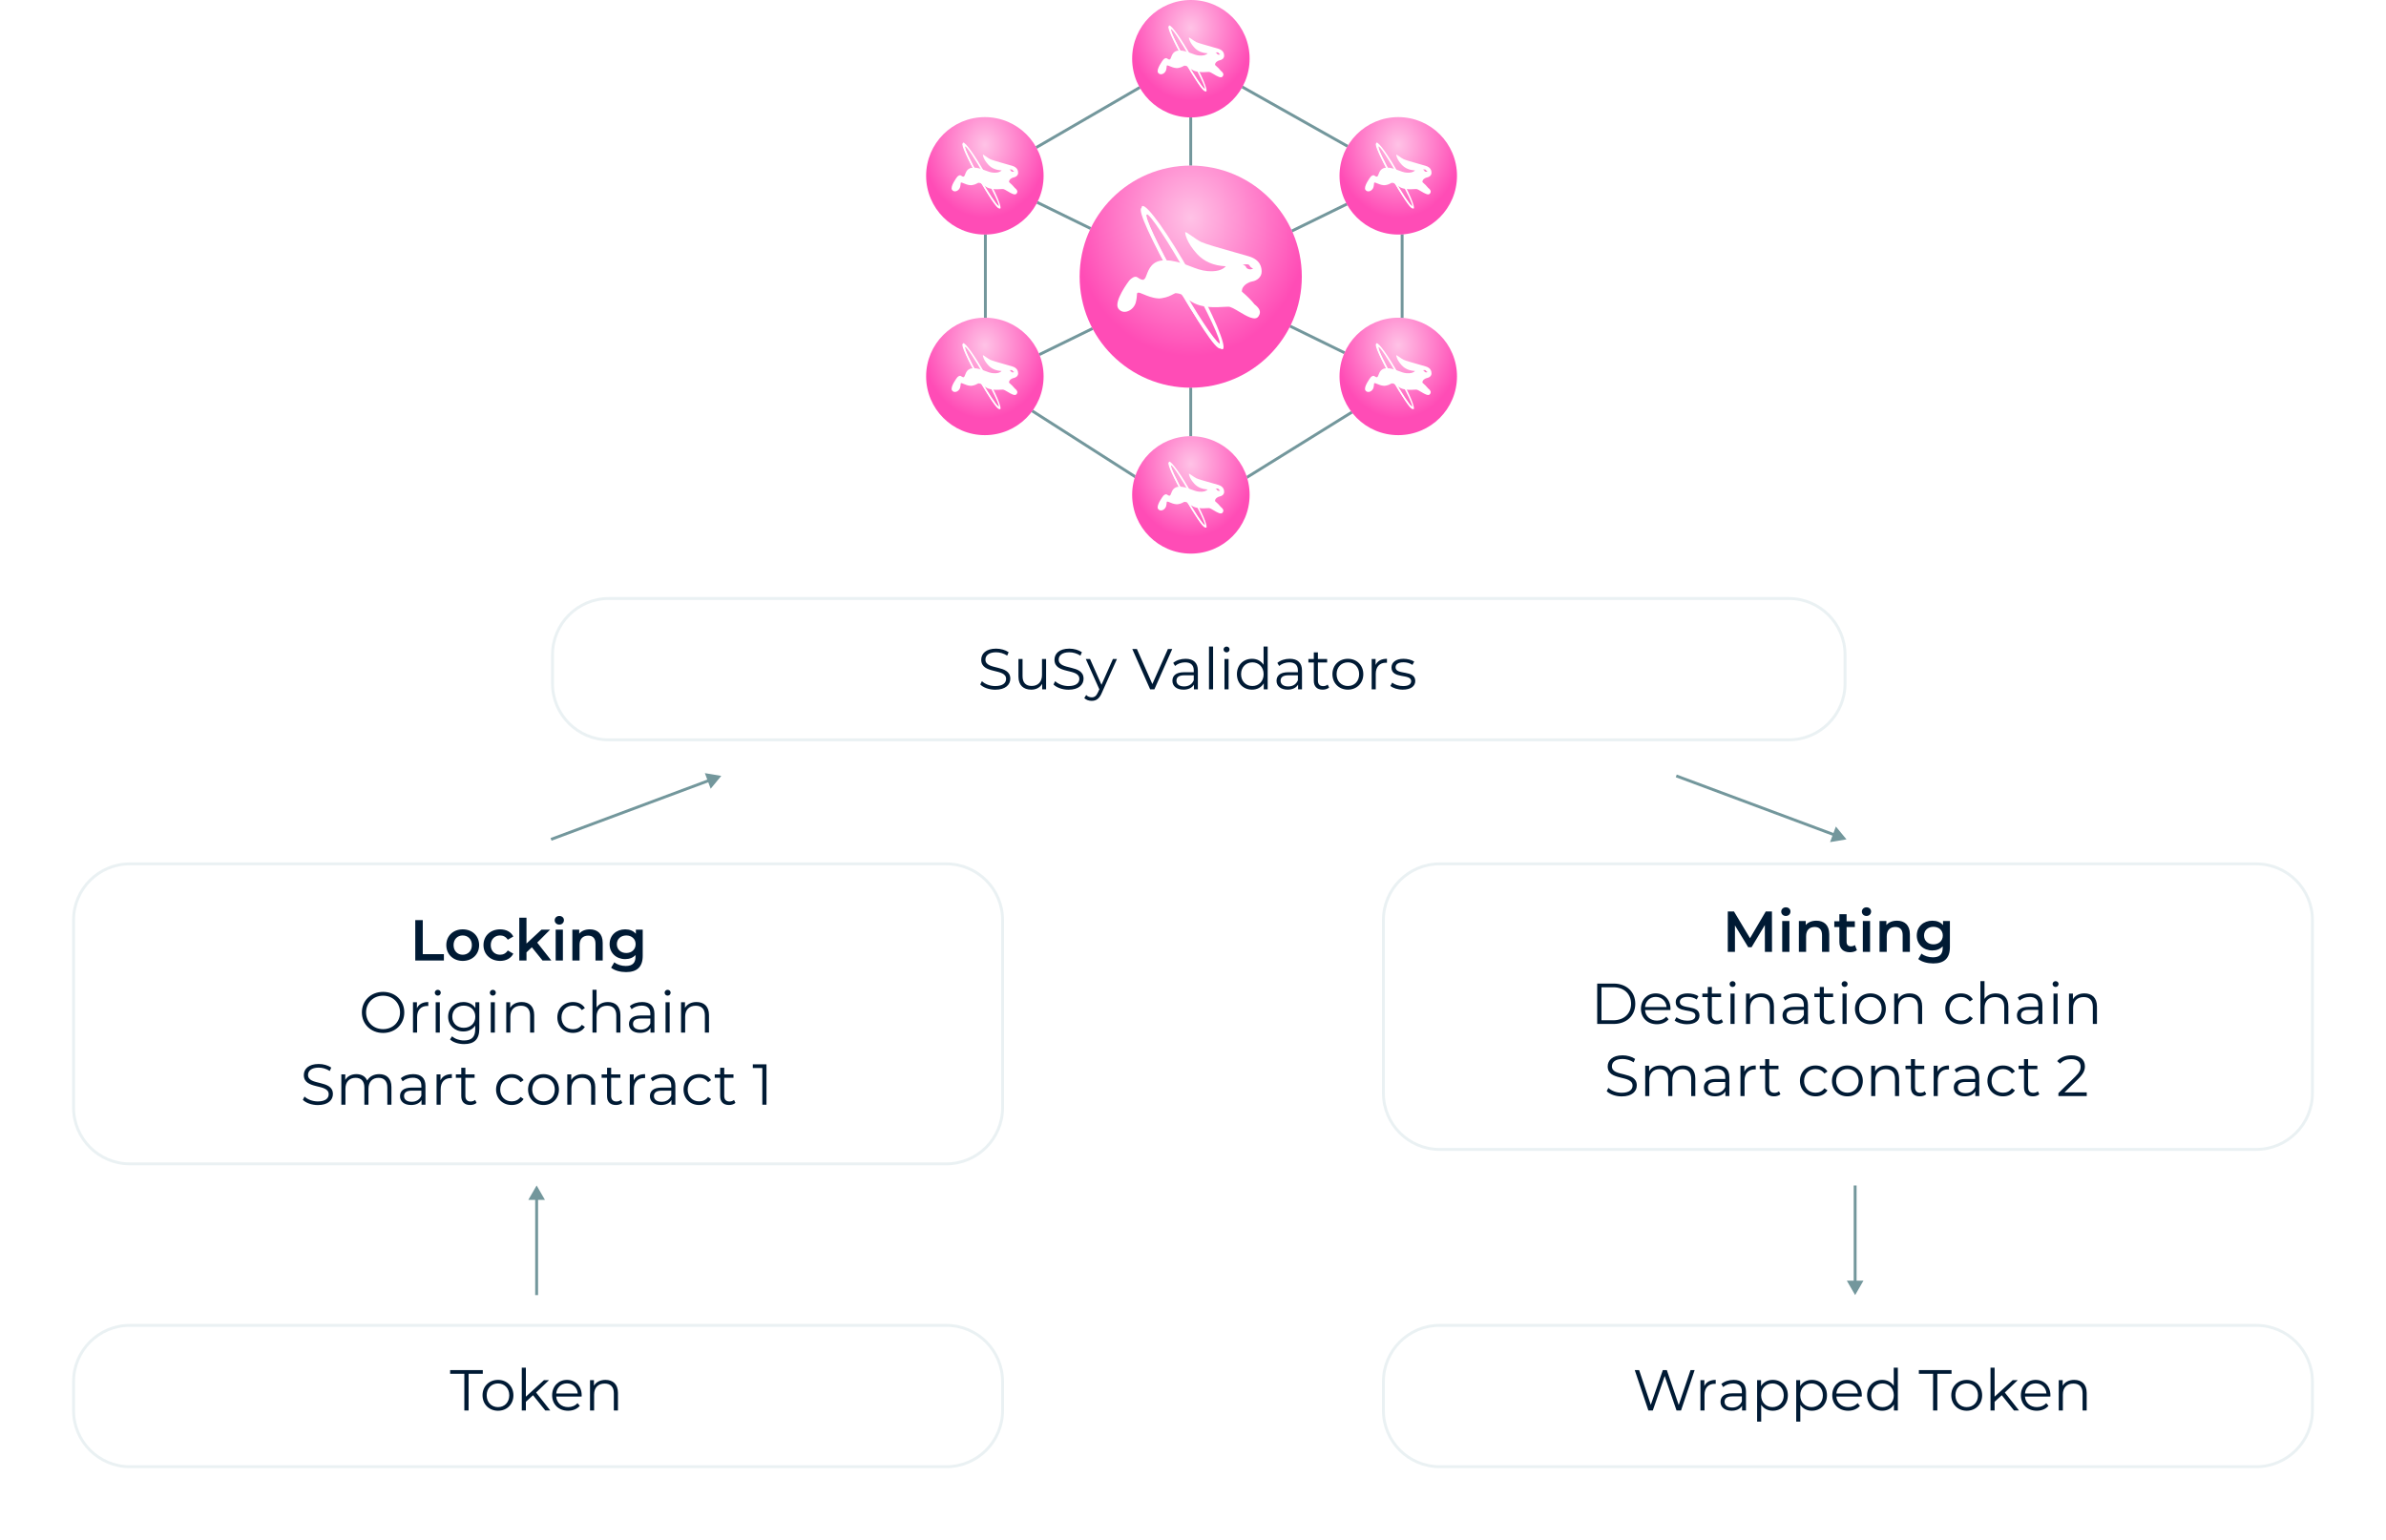 <svg width="827" height="534" viewBox="0 0 827 534" fill="none" xmlns="http://www.w3.org/2000/svg">
  <path d="M341.536 132.083L485.987 61.374M341.536 132.083L412.712 177.589M341.536 132.083V61.374M485.987 61.374V132.083M485.987 61.374L412.712 20.069M485.987 132.083L341.536 61.374M485.987 132.083L412.712 177.589M341.536 61.374L412.712 20.069M412.712 20.069V177.589" stroke="#73979C"/>
  <path d="M392.421 144.627L391.846 146.433L392.33 148.266L390.529 147.686L388.696 148.17L389.276 146.369L388.787 144.542L390.594 145.116L392.421 144.627Z" fill="white"/>
  <circle cx="412.712" cy="95.912" r="38.505" fill="white"/>
  <circle cx="412.712" cy="95.912" r="38.505" fill="url(#paint0_radial)" fill-opacity="0.7"/>
  <path fill-rule="evenodd" clip-rule="evenodd" d="M395.952 71.44C397.547 70.763 405.074 81.323 412.764 95.025C420.453 108.727 425.393 120.384 423.798 121.061C422.202 121.737 414.675 111.178 406.986 97.476C399.297 83.774 394.356 72.117 395.952 71.44ZM397.408 74.281C396.411 74.704 401.403 85.383 408.212 97.516C415.021 109.65 421.63 119.643 422.627 119.22C423.624 118.797 418.632 108.118 411.823 95.985C405.014 83.851 398.405 73.858 397.408 74.281Z" fill="white"/>
  <path fill-rule="evenodd" clip-rule="evenodd" d="M395.683 72.06C395.909 71.965 396.642 72.845 397.731 74.428C397.621 74.372 397.533 74.356 397.468 74.383C396.462 74.805 401.498 85.433 408.367 97.509C414.705 108.652 420.871 117.98 422.577 119.025C423.009 120.097 423.173 120.73 422.999 120.803C421.389 121.477 414.887 111.106 407.13 97.469C399.373 83.832 394.073 72.734 395.683 72.06Z" fill="white"/>
  <path fill-rule="evenodd" clip-rule="evenodd" d="M424.877 92.313C420.661 92.131 417.324 90.694 414.867 88.002C411.18 83.963 410.784 80.958 410.784 80.603C410.784 80.197 411.854 80.95 413.16 81.869C414.227 82.62 415.452 83.481 416.379 83.912C417.902 84.619 422.808 86.011 427.721 87.404L427.722 87.404C429.457 87.897 431.193 88.389 432.781 88.852C436.989 90.078 437.291 92.829 437.291 94.203C437.291 96.049 435.641 97.309 434.099 97.554C432.725 97.771 430.266 99.094 430.463 101.119C432.19 102.588 433.732 104.108 434.814 105.493C436.333 106.694 437.395 108.021 436.161 109.721C436.155 109.728 436.15 109.736 436.144 109.744C436.141 109.749 436.137 109.754 436.133 109.759C434.968 111.326 432.082 109.602 429.542 108.085C428.012 107.171 426.608 106.332 425.78 106.332C425.253 106.332 424.644 106.367 423.967 106.406H423.967C421.816 106.531 418.983 106.695 415.939 105.891C414.515 105.515 413.289 104.845 412.241 104.139C411.598 104.04 410.331 102.871 409.746 102.332C409.578 102.176 409.466 102.073 409.442 102.063C408.605 101.712 407.814 101.649 407.571 101.645C407.486 101.643 407.403 101.647 407.322 101.657C407.08 101.758 406.83 101.891 406.55 102.041C405.733 102.479 404.654 103.055 402.749 103.369C402.727 103.372 402.705 103.376 402.683 103.379C402.542 103.4 402.401 103.416 402.259 103.428C402.206 103.436 402.153 103.444 402.1 103.452C401.825 103.492 401.551 103.483 401.28 103.434C399.446 103.322 397.621 102.563 396.314 102.021C395.554 101.704 394.969 101.461 394.66 101.461C394.102 101.461 394.093 101.636 394.057 102.306C394.029 102.815 393.986 103.608 393.677 104.827C392.959 107.651 389.324 109.371 387.614 106.972C385.905 104.574 391.194 97.448 391.614 97.034C392.035 96.62 393.299 95.476 394.294 96.175C395.057 96.711 395.673 97.082 396.418 96.996C396.453 96.88 396.515 96.798 396.606 96.758C396.92 96.62 397.137 96.044 397.421 95.287C398.147 93.358 399.313 90.255 403.666 90.255C403.734 90.255 403.801 90.255 403.866 90.255C403.96 90.255 404.057 90.256 404.154 90.259C404.762 90.269 405.255 90.299 405.678 90.348C405.781 90.36 405.989 90.389 406.245 90.454C408.666 90.817 410.675 91.595 412.579 92.332C414.533 93.088 416.376 93.801 418.44 93.98C421.499 94.244 423.645 93.688 424.877 92.313ZM433.579 92.672C433.853 92.876 434.104 93.015 434.331 93.089C433.931 93.365 433.458 93.446 432.911 93.334C432.091 93.164 431.912 92.701 431.796 92.386C431.724 92.192 431.282 91.99 431.005 91.863C430.833 91.784 430.724 91.734 430.809 91.734C430.873 91.734 430.994 91.72 431.147 91.701C431.522 91.656 432.093 91.587 432.51 91.65C432.87 91.705 433.035 91.96 433.203 92.221C433.31 92.386 433.418 92.554 433.579 92.672Z" fill="white"/>
  <circle cx="412.767" cy="20.358" r="20.358" fill="white"/>
  <circle cx="412.767" cy="20.358" r="20.358" fill="url(#paint1_radial)" fill-opacity="0.7"/>
  <path fill-rule="evenodd" clip-rule="evenodd" d="M405.242 8.849C405.978 8.537 409.446 13.403 412.989 19.717C416.532 26.031 418.809 31.402 418.074 31.714C417.338 32.026 413.87 27.16 410.327 20.846C406.784 14.532 404.507 9.161 405.242 8.849ZM405.913 10.158C405.454 10.353 407.754 15.274 410.892 20.865C414.029 26.456 417.075 31.061 417.534 30.866C417.994 30.671 415.693 25.75 412.556 20.159C409.418 14.568 406.373 9.963 405.913 10.158Z" fill="white"/>
  <path fill-rule="evenodd" clip-rule="evenodd" d="M405.118 9.135C405.223 9.091 405.56 9.497 406.062 10.227C406.011 10.2 405.971 10.193 405.941 10.206C405.477 10.4 407.798 15.297 410.963 20.862C413.883 25.996 416.725 30.295 417.511 30.776C417.71 31.27 417.785 31.562 417.705 31.596C416.963 31.906 413.967 27.127 410.393 20.843C406.818 14.559 404.377 9.446 405.118 9.135Z" fill="white"/>
  <path fill-rule="evenodd" clip-rule="evenodd" d="M418.57 18.467C416.628 18.384 415.09 17.721 413.958 16.481C412.259 14.62 412.077 13.235 412.077 13.071C412.077 12.884 412.57 13.231 413.171 13.655C413.663 14.001 414.228 14.398 414.655 14.596C415.357 14.922 417.617 15.563 419.881 16.206C420.681 16.432 421.481 16.659 422.213 16.872C424.152 17.437 424.291 18.705 424.291 19.338C424.291 20.189 423.531 20.77 422.82 20.882C422.187 20.982 421.054 21.592 421.145 22.525C421.94 23.202 422.651 23.902 423.15 24.541C423.851 25.095 424.34 25.707 423.767 26.492L423.757 26.506C423.22 27.228 421.891 26.434 420.72 25.735C420.015 25.314 419.368 24.927 418.986 24.927C418.744 24.927 418.463 24.943 418.151 24.961L418.151 24.961C417.16 25.019 415.854 25.094 414.452 24.724C413.796 24.55 413.23 24.242 412.748 23.916C412.451 23.87 411.868 23.332 411.599 23.084C411.521 23.012 411.469 22.964 411.458 22.96C411.073 22.798 410.708 22.769 410.596 22.767C410.557 22.766 410.519 22.768 410.482 22.773C410.37 22.819 410.255 22.881 410.126 22.95C409.749 23.151 409.252 23.417 408.374 23.562L408.349 23.566C408.282 23.576 408.214 23.584 408.146 23.589C408.122 23.593 408.099 23.596 408.075 23.6C407.949 23.618 407.824 23.614 407.699 23.592C406.853 23.541 406.012 23.191 405.409 22.941C405.059 22.795 404.789 22.683 404.647 22.683C404.39 22.683 404.385 22.763 404.369 23.072C404.356 23.306 404.336 23.672 404.194 24.234C403.863 25.535 402.188 26.328 401.4 25.222C400.613 24.117 403.05 20.834 403.244 20.643C403.437 20.452 404.02 19.925 404.478 20.247C404.83 20.494 405.114 20.665 405.457 20.625C405.473 20.572 405.502 20.534 405.544 20.515C405.688 20.452 405.788 20.186 405.919 19.838C406.254 18.949 406.791 17.519 408.797 17.519C408.835 17.519 408.872 17.519 408.909 17.519C408.939 17.519 408.97 17.519 409.001 17.52C409.291 17.524 409.524 17.538 409.724 17.562C409.772 17.567 409.868 17.581 409.987 17.611C411.102 17.779 412.027 18.137 412.904 18.476C413.804 18.825 414.654 19.153 415.605 19.235C417.014 19.357 418.003 19.101 418.57 18.467ZM422.58 18.633C422.707 18.727 422.822 18.791 422.927 18.825C422.743 18.952 422.525 18.989 422.273 18.937C421.895 18.86 421.812 18.646 421.759 18.501C421.726 18.411 421.522 18.318 421.394 18.26C421.315 18.223 421.265 18.201 421.304 18.201C421.334 18.201 421.389 18.194 421.46 18.185C421.633 18.164 421.896 18.133 422.088 18.162C422.254 18.187 422.33 18.305 422.407 18.425C422.457 18.501 422.507 18.578 422.58 18.633Z" fill="white"/>
  <circle cx="412.767" cy="171.577" r="20.358" fill="white"/>
  <circle cx="412.767" cy="171.577" r="20.358" fill="url(#paint2_radial)" fill-opacity="0.7"/>
  <path fill-rule="evenodd" clip-rule="evenodd" d="M405.242 160.068C405.978 159.756 409.446 164.622 412.989 170.936C416.532 177.249 418.809 182.621 418.074 182.933C417.338 183.244 413.87 178.379 410.327 172.065C406.784 165.751 404.507 160.38 405.242 160.068ZM405.913 161.377C405.454 161.572 407.754 166.493 410.892 172.084C414.029 177.675 417.075 182.279 417.534 182.085C417.994 181.89 415.693 176.969 412.556 171.378C409.418 165.787 406.373 161.182 405.913 161.377Z" fill="white"/>
  <path fill-rule="evenodd" clip-rule="evenodd" d="M405.118 160.354C405.223 160.31 405.56 160.715 406.062 161.445C406.011 161.419 405.971 161.412 405.941 161.424C405.477 161.619 407.798 166.516 410.963 172.08C413.883 177.215 416.725 181.513 417.511 181.995C417.71 182.489 417.785 182.781 417.705 182.814C416.963 183.125 413.967 178.346 410.393 172.062C406.818 165.778 404.377 160.664 405.118 160.354Z" fill="white"/>
  <path fill-rule="evenodd" clip-rule="evenodd" d="M418.57 169.686C416.628 169.602 415.09 168.94 413.958 167.699C412.259 165.838 412.077 164.454 412.077 164.29C412.077 164.103 412.57 164.45 413.171 164.873C413.663 165.219 414.228 165.616 414.655 165.815C415.357 166.141 417.617 166.782 419.881 167.424C420.681 167.651 421.481 167.878 422.213 168.091C424.152 168.656 424.291 169.924 424.291 170.557C424.291 171.407 423.531 171.988 422.82 172.101C422.187 172.201 421.054 172.811 421.145 173.744C421.94 174.421 422.651 175.121 423.149 175.759C423.85 176.313 424.339 176.925 423.769 177.709L423.757 177.725C423.22 178.447 421.891 177.653 420.72 176.954C420.015 176.532 419.368 176.146 418.986 176.146C418.744 176.146 418.463 176.162 418.151 176.18L418.151 176.18C417.16 176.237 415.854 176.313 414.452 175.943C413.796 175.769 413.23 175.461 412.748 175.135C412.451 175.089 411.868 174.551 411.599 174.302C411.521 174.231 411.469 174.183 411.458 174.179C411.073 174.017 410.708 173.988 410.596 173.986C410.557 173.985 410.519 173.987 410.482 173.991C410.37 174.038 410.255 174.1 410.126 174.169C409.749 174.37 409.252 174.636 408.374 174.78C408.364 174.782 408.354 174.784 408.344 174.785C408.279 174.795 408.213 174.803 408.147 174.808C408.123 174.811 408.099 174.815 408.075 174.819C407.949 174.837 407.823 174.833 407.699 174.811C406.853 174.759 406.011 174.41 405.409 174.159C405.059 174.014 404.789 173.902 404.647 173.902C404.39 173.902 404.385 173.982 404.369 174.291C404.356 174.525 404.336 174.891 404.194 175.452C403.863 176.754 402.188 177.546 401.4 176.441C400.613 175.336 403.05 172.052 403.244 171.861C403.437 171.671 404.02 171.144 404.478 171.466C404.83 171.713 405.114 171.883 405.457 171.844C405.473 171.79 405.502 171.753 405.544 171.734C405.688 171.67 405.788 171.405 405.919 171.056C406.254 170.167 406.791 168.738 408.797 168.738C408.832 168.738 408.867 168.738 408.901 168.738C408.937 168.738 408.972 168.738 409.009 168.739C409.295 168.744 409.526 168.757 409.724 168.781C409.772 168.786 409.868 168.799 409.986 168.83C411.102 168.997 412.027 169.355 412.904 169.695C413.804 170.043 414.654 170.372 415.605 170.454C417.014 170.576 418.003 170.32 418.57 169.686ZM422.58 169.852C422.707 169.945 422.822 170.009 422.927 170.044C422.743 170.171 422.525 170.208 422.273 170.156C421.895 170.078 421.812 169.865 421.759 169.72C421.726 169.63 421.522 169.537 421.394 169.479C421.315 169.442 421.265 169.419 421.304 169.419C421.334 169.419 421.389 169.413 421.46 169.404C421.633 169.383 421.896 169.351 422.088 169.381C422.254 169.406 422.33 169.524 422.407 169.644C422.457 169.72 422.507 169.797 422.58 169.852Z" fill="white"/>
  <circle cx="341.358" cy="130.505" r="20.358" fill="white"/>
  <circle cx="341.358" cy="130.505" r="20.358" fill="url(#paint3_radial)" fill-opacity="0.7"/>
  <path fill-rule="evenodd" clip-rule="evenodd" d="M333.831 118.997C334.567 118.685 338.035 123.55 341.578 129.864C345.121 136.178 347.398 141.549 346.663 141.861C345.927 142.173 342.459 137.308 338.916 130.994C335.373 124.68 333.096 119.309 333.831 118.997ZM334.502 120.306C334.043 120.501 336.343 125.421 339.481 131.012C342.618 136.604 345.663 141.208 346.123 141.013C346.582 140.818 344.282 135.898 341.145 130.307C338.007 124.715 334.962 120.111 334.502 120.306Z" fill="white"/>
  <path fill-rule="evenodd" clip-rule="evenodd" d="M333.708 119.282C333.812 119.239 334.15 119.644 334.652 120.374C334.601 120.348 334.561 120.341 334.531 120.353C334.067 120.547 336.387 125.445 339.553 131.009C342.473 136.144 345.314 140.442 346.1 140.923C346.3 141.418 346.375 141.709 346.295 141.743C345.553 142.053 342.557 137.274 338.983 130.991C335.408 124.707 332.966 119.593 333.708 119.282Z" fill="white"/>
  <path fill-rule="evenodd" clip-rule="evenodd" d="M347.16 128.615C345.218 128.531 343.68 127.869 342.548 126.628C340.849 124.767 340.666 123.383 340.666 123.219C340.666 123.032 341.16 123.379 341.761 123.802C342.253 124.148 342.818 124.545 343.245 124.744C343.947 125.07 346.207 125.711 348.471 126.353C349.271 126.58 350.071 126.807 350.802 127.02C352.742 127.585 352.881 128.853 352.881 129.486C352.881 130.336 352.12 130.917 351.41 131.03C350.777 131.13 349.643 131.739 349.734 132.672C350.53 133.349 351.241 134.05 351.739 134.688C352.441 135.242 352.93 135.855 352.357 136.64L352.347 136.654C351.81 137.376 350.48 136.581 349.31 135.882C348.605 135.461 347.958 135.074 347.576 135.074C347.333 135.074 347.053 135.091 346.741 135.109L346.741 135.109C345.75 135.166 344.444 135.242 343.042 134.871C342.385 134.698 341.821 134.39 341.338 134.064C341.042 134.019 340.458 133.48 340.188 133.231C340.111 133.16 340.059 133.112 340.048 133.107C339.662 132.946 339.298 132.917 339.186 132.915C339.147 132.914 339.108 132.916 339.071 132.92C338.96 132.967 338.845 133.028 338.716 133.097C338.339 133.299 337.842 133.565 336.964 133.709C336.955 133.711 336.946 133.712 336.936 133.713C336.871 133.723 336.805 133.731 336.738 133.736C336.714 133.74 336.69 133.744 336.665 133.747C336.538 133.766 336.412 133.762 336.287 133.739C335.442 133.688 334.601 133.338 333.999 133.088C333.648 132.942 333.379 132.83 333.237 132.83C332.98 132.83 332.975 132.911 332.959 133.22C332.946 133.454 332.926 133.82 332.784 134.381C332.453 135.682 330.778 136.475 329.99 135.37C329.203 134.264 331.639 130.981 331.833 130.79C332.027 130.599 332.61 130.072 333.068 130.394C333.42 130.641 333.704 130.812 334.047 130.773C334.063 130.719 334.091 130.681 334.133 130.663C334.278 130.599 334.378 130.334 334.509 129.985C334.843 129.096 335.381 127.666 337.387 127.666C337.417 127.666 337.448 127.667 337.477 127.667C337.522 127.666 337.567 127.667 337.613 127.668C337.892 127.673 338.119 127.687 338.314 127.709C338.361 127.715 338.457 127.728 338.575 127.758C339.691 127.926 340.616 128.284 341.494 128.623C342.394 128.972 343.243 129.301 344.195 129.383C345.604 129.504 346.593 129.248 347.16 128.615ZM351.17 128.78C351.296 128.874 351.412 128.938 351.517 128.972C351.333 129.099 351.114 129.137 350.862 129.085C350.484 129.007 350.402 128.793 350.349 128.648C350.316 128.559 350.112 128.466 349.984 128.407C349.905 128.371 349.855 128.348 349.894 128.348C349.924 128.348 349.979 128.341 350.05 128.333C350.223 128.312 350.485 128.28 350.678 128.309C350.843 128.334 350.92 128.452 350.997 128.572C351.046 128.649 351.096 128.726 351.17 128.78Z" fill="white"/>
  <circle cx="484.642" cy="130.505" r="20.358" fill="white"/>
  <circle cx="484.642" cy="130.505" r="20.358" fill="url(#paint4_radial)" fill-opacity="0.7"/>
  <path fill-rule="evenodd" clip-rule="evenodd" d="M477.115 118.997C477.851 118.685 481.319 123.55 484.862 129.864C488.406 136.178 490.682 141.549 489.947 141.861C489.212 142.173 485.743 137.308 482.2 130.994C478.657 124.68 476.38 119.309 477.115 118.997ZM477.786 120.306C477.327 120.501 479.627 125.421 482.765 131.012C485.902 136.604 488.948 141.208 489.407 141.013C489.867 140.818 487.566 135.898 484.429 130.307C481.291 124.715 478.246 120.111 477.786 120.306Z" fill="white"/>
  <path fill-rule="evenodd" clip-rule="evenodd" d="M476.992 119.282C477.097 119.239 477.434 119.644 477.936 120.374C477.885 120.348 477.845 120.341 477.815 120.353C477.351 120.547 479.672 125.445 482.837 131.009C485.757 136.144 488.599 140.442 489.385 140.923C489.584 141.418 489.659 141.709 489.579 141.743C488.837 142.053 485.841 137.274 482.267 130.991C478.692 124.707 476.251 119.593 476.992 119.282Z" fill="white"/>
  <path fill-rule="evenodd" clip-rule="evenodd" d="M490.444 128.615C488.502 128.531 486.964 127.869 485.832 126.628C484.133 124.767 483.951 123.383 483.951 123.219C483.951 123.032 484.444 123.379 485.045 123.802C485.537 124.148 486.102 124.545 486.529 124.744C487.231 125.07 489.491 125.711 491.755 126.353C492.555 126.58 493.355 126.807 494.087 127.02C496.026 127.585 496.165 128.853 496.165 129.486C496.165 130.336 495.405 130.917 494.694 131.03C494.061 131.13 492.928 131.739 493.019 132.672C493.814 133.349 494.525 134.05 495.023 134.688C495.726 135.244 496.216 135.857 495.638 136.645L495.631 136.653C495.094 137.376 493.765 136.581 492.594 135.882C491.889 135.461 491.242 135.074 490.86 135.074C490.618 135.074 490.337 135.091 490.025 135.109L490.025 135.109C489.034 135.166 487.728 135.242 486.326 134.871C485.67 134.698 485.105 134.389 484.622 134.064C484.326 134.019 483.742 133.48 483.472 133.231C483.395 133.159 483.343 133.112 483.332 133.107C482.946 132.946 482.582 132.917 482.47 132.915C482.431 132.914 482.393 132.916 482.355 132.92C482.244 132.967 482.129 133.028 482 133.097C481.623 133.299 481.126 133.565 480.248 133.709L480.225 133.713C480.158 133.723 480.09 133.731 480.021 133.736C479.998 133.74 479.973 133.744 479.949 133.747C479.822 133.766 479.696 133.762 479.571 133.739C478.726 133.688 477.885 133.338 477.283 133.088C476.933 132.942 476.663 132.83 476.521 132.83C476.264 132.83 476.26 132.911 476.243 133.22C476.23 133.454 476.21 133.82 476.068 134.381C475.737 135.682 474.062 136.475 473.274 135.37C472.487 134.264 474.924 130.981 475.118 130.79C475.311 130.599 475.894 130.072 476.352 130.394C476.704 130.641 476.988 130.812 477.331 130.773C477.347 130.719 477.375 130.681 477.417 130.663C477.562 130.599 477.662 130.334 477.793 129.985C478.127 129.096 478.665 127.666 480.671 127.666C480.703 127.666 480.735 127.666 480.766 127.667C480.808 127.666 480.85 127.667 480.893 127.668C481.174 127.673 481.402 127.686 481.598 127.709C481.645 127.715 481.741 127.728 481.859 127.758C482.975 127.926 483.901 128.284 484.778 128.623C485.678 128.972 486.528 129.301 487.479 129.383C488.888 129.504 489.877 129.248 490.444 128.615ZM494.454 128.78C494.581 128.874 494.696 128.938 494.801 128.972C494.617 129.099 494.399 129.137 494.147 129.085C493.769 129.007 493.686 128.793 493.633 128.648C493.6 128.559 493.396 128.466 493.268 128.407C493.189 128.371 493.139 128.348 493.178 128.348C493.208 128.348 493.263 128.341 493.334 128.333C493.507 128.312 493.769 128.28 493.962 128.309C494.128 128.334 494.204 128.452 494.281 128.572C494.331 128.648 494.38 128.726 494.454 128.78Z" fill="white"/>
  <circle cx="341.358" cy="60.962" r="20.358" fill="white"/>
  <circle cx="341.358" cy="60.962" r="20.358" fill="url(#paint5_radial)" fill-opacity="0.7"/>
  <path fill-rule="evenodd" clip-rule="evenodd" d="M333.831 49.454C334.567 49.142 338.035 54.008 341.578 60.321C345.121 66.635 347.398 72.006 346.663 72.318C345.927 72.63 342.459 67.765 338.916 61.451C335.373 55.137 333.096 49.766 333.831 49.454ZM334.502 50.763C334.043 50.958 336.343 55.878 339.481 61.469C342.618 67.061 345.663 71.665 346.123 71.47C346.582 71.275 344.282 66.355 341.145 60.764C338.007 55.172 334.962 50.568 334.502 50.763Z" fill="white"/>
  <path fill-rule="evenodd" clip-rule="evenodd" d="M333.708 49.739C333.812 49.696 334.15 50.101 334.652 50.831C334.601 50.805 334.561 50.798 334.531 50.81C334.067 51.004 336.387 55.902 339.553 61.466C342.473 66.601 345.314 70.899 346.1 71.38C346.3 71.875 346.375 72.166 346.295 72.2C345.553 72.51 342.557 67.731 338.983 61.448C335.408 55.164 332.966 50.05 333.708 49.739Z" fill="white"/>
  <path fill-rule="evenodd" clip-rule="evenodd" d="M347.16 59.072C345.218 58.988 343.68 58.326 342.548 57.085C340.849 55.224 340.666 53.84 340.666 53.676C340.666 53.489 341.16 53.836 341.761 54.259C342.253 54.605 342.818 55.002 343.245 55.201C343.947 55.527 346.207 56.168 348.471 56.81C349.271 57.037 350.071 57.264 350.802 57.477C352.742 58.042 352.881 59.31 352.881 59.943C352.881 60.793 352.12 61.374 351.41 61.487C350.777 61.587 349.643 62.196 349.734 63.13C350.53 63.806 351.24 64.507 351.739 65.145C352.439 65.699 352.929 66.31 352.359 67.094C352.355 67.099 352.351 67.105 352.347 67.111C351.81 67.833 350.48 67.038 349.31 66.339C348.605 65.918 347.958 65.532 347.576 65.532C347.333 65.532 347.053 65.548 346.741 65.566L346.741 65.566C345.75 65.623 344.444 65.699 343.042 65.328C342.385 65.155 341.82 64.847 341.338 64.521C341.041 64.475 340.458 63.937 340.188 63.688C340.111 63.617 340.059 63.569 340.048 63.564C339.662 63.403 339.298 63.374 339.186 63.372C339.147 63.371 339.109 63.373 339.071 63.377C338.96 63.424 338.845 63.485 338.716 63.554C338.339 63.756 337.842 64.022 336.964 64.166C336.952 64.168 336.94 64.17 336.928 64.172C336.865 64.181 336.802 64.188 336.738 64.193C336.714 64.197 336.689 64.201 336.665 64.204C336.538 64.223 336.412 64.219 336.288 64.196C335.442 64.145 334.601 63.795 333.999 63.545C333.648 63.399 333.379 63.287 333.237 63.287C332.98 63.287 332.975 63.368 332.959 63.677C332.946 63.911 332.926 64.277 332.784 64.838C332.453 66.139 330.778 66.932 329.99 65.827C329.203 64.721 331.639 61.438 331.833 61.247C332.027 61.056 332.61 60.529 333.068 60.852C333.42 61.098 333.704 61.269 334.047 61.23C334.063 61.176 334.091 61.138 334.133 61.12C334.278 61.056 334.378 60.791 334.509 60.442C334.843 59.553 335.381 58.123 337.387 58.123C337.419 58.123 337.45 58.123 337.481 58.124C337.523 58.123 337.566 58.124 337.609 58.125C337.89 58.13 338.118 58.144 338.314 58.166C338.361 58.172 338.457 58.185 338.575 58.215C339.691 58.383 340.617 58.741 341.494 59.081C342.394 59.429 343.243 59.758 344.195 59.84C345.604 59.962 346.593 59.706 347.16 59.072ZM351.17 59.237C351.296 59.331 351.412 59.395 351.517 59.429C351.333 59.556 351.114 59.594 350.862 59.542C350.484 59.464 350.402 59.251 350.349 59.105C350.316 59.016 350.112 58.923 349.984 58.864C349.905 58.828 349.855 58.805 349.894 58.805C349.924 58.805 349.979 58.798 350.05 58.79C350.223 58.769 350.485 58.737 350.678 58.766C350.843 58.791 350.92 58.909 350.997 59.029C351.046 59.106 351.096 59.183 351.17 59.237Z" fill="white"/>
  <circle cx="484.642" cy="60.962" r="20.358" fill="white"/>
  <circle cx="484.642" cy="60.962" r="20.358" fill="url(#paint6_radial)" fill-opacity="0.7"/>
  <path fill-rule="evenodd" clip-rule="evenodd" d="M477.117 49.454C477.853 49.142 481.321 54.008 484.864 60.321C488.407 66.635 490.684 72.006 489.949 72.318C489.213 72.63 485.745 67.765 482.202 61.451C478.659 55.137 476.382 49.766 477.117 49.454ZM477.788 50.763C477.329 50.958 479.629 55.878 482.767 61.469C485.904 67.061 488.95 71.665 489.409 71.47C489.869 71.275 487.568 66.355 484.431 60.764C481.293 55.172 478.248 50.568 477.788 50.763Z" fill="white"/>
  <path fill-rule="evenodd" clip-rule="evenodd" d="M476.993 49.739C477.098 49.696 477.435 50.101 477.937 50.831C477.886 50.805 477.846 50.798 477.816 50.81C477.352 51.004 479.673 55.902 482.838 61.466C485.758 66.601 488.6 70.899 489.386 71.38C489.585 71.875 489.66 72.166 489.58 72.2C488.838 72.51 485.842 67.731 482.268 61.448C478.693 55.164 476.252 50.05 476.993 49.739Z" fill="white"/>
  <path fill-rule="evenodd" clip-rule="evenodd" d="M490.445 59.072C488.503 58.988 486.965 58.326 485.833 57.085C484.134 55.224 483.952 53.84 483.952 53.676C483.952 53.489 484.445 53.836 485.046 54.259C485.538 54.605 486.103 55.002 486.53 55.201C487.232 55.527 489.492 56.168 491.756 56.81C492.556 57.037 493.356 57.264 494.088 57.477C496.027 58.042 496.166 59.31 496.166 59.943C496.166 60.793 495.406 61.374 494.695 61.487C494.062 61.587 492.928 62.196 493.02 63.13C493.815 63.806 494.526 64.507 495.024 65.145C495.724 65.698 496.213 66.309 495.646 67.091C495.642 67.098 495.637 67.104 495.632 67.111C495.095 67.833 493.766 67.038 492.595 66.339C491.89 65.918 491.243 65.532 490.862 65.532C490.619 65.532 490.338 65.548 490.026 65.566L490.026 65.566C489.035 65.623 487.73 65.699 486.327 65.328C485.671 65.155 485.106 64.847 484.623 64.521C484.327 64.475 483.743 63.937 483.474 63.688C483.396 63.617 483.344 63.569 483.333 63.564C482.948 63.403 482.583 63.374 482.471 63.372C482.432 63.371 482.394 63.373 482.357 63.377C482.245 63.424 482.13 63.485 482.001 63.554C481.624 63.756 481.127 64.022 480.249 64.166C480.237 64.168 480.225 64.17 480.213 64.172C480.15 64.181 480.086 64.188 480.023 64.193C479.999 64.197 479.975 64.201 479.95 64.204C479.824 64.223 479.697 64.219 479.573 64.196C478.727 64.145 477.886 63.795 477.284 63.545C476.934 63.399 476.664 63.287 476.522 63.287C476.265 63.287 476.26 63.368 476.244 63.677C476.231 63.911 476.211 64.277 476.069 64.838C475.738 66.139 474.063 66.932 473.275 65.827C472.488 64.721 474.925 61.438 475.119 61.247C475.312 61.056 475.895 60.529 476.353 60.852C476.705 61.098 476.989 61.269 477.332 61.23C477.348 61.176 477.376 61.138 477.419 61.12C477.563 61.056 477.663 60.791 477.794 60.442C478.128 59.553 478.666 58.123 480.672 58.123C480.704 58.123 480.736 58.123 480.767 58.124C480.808 58.123 480.851 58.124 480.894 58.125C481.175 58.13 481.403 58.144 481.599 58.166C481.646 58.172 481.742 58.185 481.86 58.215C482.976 58.383 483.902 58.741 484.779 59.081C485.679 59.429 486.529 59.758 487.48 59.84C488.889 59.962 489.878 59.706 490.445 59.072ZM494.455 59.237C494.582 59.331 494.697 59.395 494.802 59.429C494.618 59.556 494.4 59.594 494.148 59.542C493.77 59.464 493.687 59.251 493.634 59.105C493.601 59.016 493.397 58.923 493.269 58.864C493.19 58.828 493.14 58.805 493.179 58.805C493.209 58.805 493.264 58.798 493.335 58.79C493.508 58.769 493.771 58.737 493.963 58.766C494.129 58.791 494.205 58.909 494.282 59.029C494.332 59.106 494.381 59.183 494.455 59.237Z" fill="white"/>
  <g filter="url(#filter0_d)">
    <path fill-rule="evenodd" clip-rule="evenodd" d="M25 318C25 306.954 33.954 298 45 298H328C339.046 298 348 306.954 348 318V383C348 394.046 339.046 403 328 403H45C33.954 403 25 394.046 25 383V318Z" fill="white"/>
    <path d="M25.5 318C25.5 307.23 34.23 298.5 45 298.5H328C338.77 298.5 347.5 307.23 347.5 318V383C347.5 393.77 338.77 402.5 328 402.5H45C34.23 402.5 25.5 393.77 25.5 383V318Z" stroke="#EAF1F3"/>
  </g>
  <path d="M143.935 333H153.855V330.8H146.535V319H143.935V333ZM160.37 333.14C163.69 333.14 166.07 330.86 166.07 327.66C166.07 324.46 163.69 322.2 160.37 322.2C157.09 322.2 154.69 324.46 154.69 327.66C154.69 330.86 157.09 333.14 160.37 333.14ZM160.37 331C158.57 331 157.21 329.7 157.21 327.66C157.21 325.62 158.57 324.32 160.37 324.32C162.19 324.32 163.55 325.62 163.55 327.66C163.55 329.7 162.19 331 160.37 331ZM173.36 333.14C175.44 333.14 177.1 332.24 177.92 330.64L176 329.52C175.36 330.54 174.4 331 173.34 331C171.5 331 170.1 329.74 170.1 327.66C170.1 325.6 171.5 324.32 173.34 324.32C174.4 324.32 175.36 324.78 176 325.8L177.92 324.68C177.1 323.06 175.44 322.2 173.36 322.2C169.98 322.2 167.58 324.46 167.58 327.66C167.58 330.86 169.98 333.14 173.36 333.14ZM188.044 333H191.084L186.204 326.8L190.664 322.32H187.664L182.484 327.12V318.16H179.984V333H182.484V330.18L184.344 328.42L188.044 333ZM193.861 320.56C194.801 320.56 195.461 319.88 195.461 319C195.461 318.18 194.781 317.56 193.861 317.56C192.941 317.56 192.261 318.22 192.261 319.06C192.261 319.9 192.941 320.56 193.861 320.56ZM192.601 333H195.101V322.32H192.601V333ZM204.442 322.2C202.882 322.2 201.582 322.72 200.762 323.7V322.32H198.382V333H200.882V327.6C200.882 325.46 202.082 324.38 203.862 324.38C205.462 324.38 206.402 325.3 206.402 327.2V333H208.902V326.88C208.902 323.66 207.002 322.2 204.442 322.2ZM220.391 322.32V323.74C219.511 322.68 218.191 322.2 216.691 322.2C213.631 322.2 211.291 324.24 211.291 327.34C211.291 330.44 213.631 332.52 216.691 332.52C218.131 332.52 219.391 332.06 220.271 331.1V331.66C220.271 333.82 219.231 334.9 216.871 334.9C215.391 334.9 213.871 334.4 212.931 333.62L211.811 335.5C213.031 336.5 215.011 337.02 217.011 337.02C220.751 337.02 222.771 335.26 222.771 331.38V322.32H220.391ZM217.071 330.4C215.171 330.4 213.811 329.16 213.811 327.34C213.811 325.54 215.171 324.32 217.071 324.32C218.951 324.32 220.311 325.54 220.311 327.34C220.311 329.16 218.951 330.4 217.071 330.4ZM132.789 358.12C136.989 358.12 140.129 355.1 140.129 351C140.129 346.9 136.989 343.88 132.789 343.88C128.549 343.88 125.429 346.92 125.429 351C125.429 355.08 128.549 358.12 132.789 358.12ZM132.789 356.8C129.409 356.8 126.889 354.34 126.889 351C126.889 347.66 129.409 345.2 132.789 345.2C136.149 345.2 138.649 347.66 138.649 351C138.649 354.34 136.149 356.8 132.789 356.8ZM144.506 349.54V347.48H143.146V358H144.566V352.64C144.566 350.16 145.906 348.76 148.106 348.76C148.206 348.76 148.326 348.78 148.446 348.78V347.4C146.506 347.4 145.166 348.14 144.506 349.54ZM151.737 345.18C152.337 345.18 152.777 344.72 152.777 344.14C152.777 343.6 152.317 343.16 151.737 343.16C151.157 343.16 150.697 343.62 150.697 344.16C150.697 344.72 151.157 345.18 151.737 345.18ZM151.017 358H152.437V347.48H151.017V358ZM164.768 347.48V349.5C163.888 348.12 162.368 347.4 160.608 347.4C157.608 347.4 155.328 349.46 155.328 352.48C155.328 355.5 157.608 357.6 160.608 357.6C162.328 357.6 163.828 356.9 164.708 355.56V356.9C164.708 359.5 163.488 360.72 160.828 360.72C159.208 360.72 157.688 360.18 156.688 359.28L155.968 360.36C157.068 361.4 158.948 361.98 160.868 361.98C164.348 361.98 166.128 360.34 166.128 356.72V347.48H164.768ZM160.748 356.34C158.428 356.34 156.768 354.76 156.768 352.48C156.768 350.2 158.428 348.64 160.748 348.64C163.068 348.64 164.748 350.2 164.748 352.48C164.748 354.76 163.068 356.34 160.748 356.34ZM170.819 345.18C171.419 345.18 171.859 344.72 171.859 344.14C171.859 343.6 171.399 343.16 170.819 343.16C170.239 343.16 169.779 343.62 169.779 344.16C169.779 344.72 170.239 345.18 170.819 345.18ZM170.099 358H171.519V347.48H170.099V358ZM180.83 347.4C179.01 347.4 177.59 348.14 176.83 349.42V347.48H175.47V358H176.89V352.48C176.89 350.08 178.31 348.68 180.57 348.68C182.57 348.68 183.73 349.82 183.73 352.04V358H185.15V351.9C185.15 348.88 183.39 347.4 180.83 347.4ZM198.6 358.1C200.38 358.1 201.88 357.38 202.72 356.02L201.66 355.3C200.94 356.36 199.82 356.84 198.6 356.84C196.3 356.84 194.62 355.22 194.62 352.74C194.62 350.28 196.3 348.64 198.6 348.64C199.82 348.64 200.94 349.14 201.66 350.2L202.72 349.48C201.88 348.1 200.38 347.4 198.6 347.4C195.46 347.4 193.18 349.6 193.18 352.74C193.18 355.88 195.46 358.1 198.6 358.1ZM210.713 347.4C208.933 347.4 207.553 348.1 206.773 349.32V343.16H205.353V358H206.773V352.48C206.773 350.08 208.193 348.68 210.453 348.68C212.453 348.68 213.613 349.82 213.613 352.04V358H215.033V351.9C215.033 348.88 213.273 347.4 210.713 347.4ZM222.568 347.4C220.908 347.4 219.348 347.92 218.288 348.82L218.928 349.88C219.788 349.12 221.068 348.64 222.428 348.64C224.388 348.64 225.408 349.62 225.408 351.42V352.06H222.068C219.048 352.06 218.008 353.42 218.008 355.04C218.008 356.86 219.468 358.1 221.848 358.1C223.588 358.1 224.828 357.44 225.468 356.36V358H226.828V351.48C226.828 348.76 225.288 347.4 222.568 347.4ZM222.068 356.98C220.388 356.98 219.408 356.22 219.408 355C219.408 353.92 220.068 353.12 222.108 353.12H225.408V354.84C224.848 356.22 223.668 356.98 222.068 356.98ZM231.405 345.18C232.005 345.18 232.445 344.72 232.445 344.14C232.445 343.6 231.985 343.16 231.405 343.16C230.825 343.16 230.365 343.62 230.365 344.16C230.365 344.72 230.825 345.18 231.405 345.18ZM230.685 358H232.105V347.48H230.685V358ZM241.416 347.4C239.596 347.4 238.176 348.14 237.416 349.42V347.48H236.056V358H237.476V352.48C237.476 350.08 238.896 348.68 241.156 348.68C243.156 348.68 244.316 349.82 244.316 352.04V358H245.736V351.9C245.736 348.88 243.976 347.4 241.416 347.4ZM110.167 383.12C113.747 383.12 115.387 381.36 115.387 379.3C115.387 374.2 106.767 376.52 106.767 372.68C106.767 371.28 107.907 370.14 110.467 370.14C111.707 370.14 113.107 370.52 114.307 371.3L114.807 370.12C113.687 369.34 112.047 368.88 110.467 368.88C106.907 368.88 105.307 370.66 105.307 372.72C105.307 377.9 113.927 375.54 113.927 379.38C113.927 380.76 112.787 381.86 110.167 381.86C108.327 381.86 106.547 381.14 105.547 380.16L104.967 381.3C106.007 382.38 108.067 383.12 110.167 383.12ZM131.432 372.4C129.532 372.4 128.032 373.26 127.272 374.62C126.632 373.14 125.272 372.4 123.532 372.4C121.772 372.4 120.412 373.14 119.672 374.4V372.48H118.312V383H119.732V377.48C119.732 375.08 121.112 373.68 123.252 373.68C125.172 373.68 126.292 374.82 126.292 377.04V383H127.712V377.48C127.712 375.08 129.072 373.68 131.232 373.68C133.132 373.68 134.252 374.82 134.252 377.04V383H135.672V376.9C135.672 373.88 133.992 372.4 131.432 372.4ZM143.203 372.4C141.543 372.4 139.983 372.92 138.923 373.82L139.563 374.88C140.423 374.12 141.703 373.64 143.063 373.64C145.023 373.64 146.043 374.62 146.043 376.42V377.06H142.703C139.683 377.06 138.643 378.42 138.643 380.04C138.643 381.86 140.103 383.1 142.483 383.1C144.223 383.1 145.463 382.44 146.103 381.36V383H147.463V376.48C147.463 373.76 145.923 372.4 143.203 372.4ZM142.703 381.98C141.023 381.98 140.043 381.22 140.043 380C140.043 378.92 140.703 378.12 142.743 378.12H146.043V379.84C145.483 381.22 144.303 381.98 142.703 381.98ZM152.68 374.54V372.48H151.32V383H152.74V377.64C152.74 375.16 154.08 373.76 156.28 373.76C156.38 373.76 156.5 373.78 156.62 373.78V372.4C154.68 372.4 153.34 373.14 152.68 374.54ZM164.68 381.34C164.28 381.7 163.7 381.88 163.12 381.88C161.94 381.88 161.3 381.2 161.3 379.96V373.68H164.5V372.48H161.3V370.18H159.88V372.48H158V373.68H159.88V380.04C159.88 381.98 160.98 383.1 162.96 383.1C163.78 383.1 164.62 382.86 165.18 382.36L164.68 381.34ZM177.36 383.1C179.14 383.1 180.64 382.38 181.48 381.02L180.42 380.3C179.7 381.36 178.58 381.84 177.36 381.84C175.06 381.84 173.38 380.22 173.38 377.74C173.38 375.28 175.06 373.64 177.36 373.64C178.58 373.64 179.7 374.14 180.42 375.2L181.48 374.48C180.64 373.1 179.14 372.4 177.36 372.4C174.22 372.4 171.94 374.6 171.94 377.74C171.94 380.88 174.22 383.1 177.36 383.1ZM188.393 383.1C191.473 383.1 193.733 380.86 193.733 377.74C193.733 374.62 191.473 372.4 188.393 372.4C185.313 372.4 183.033 374.62 183.033 377.74C183.033 380.86 185.313 383.1 188.393 383.1ZM188.393 381.84C186.153 381.84 184.473 380.2 184.473 377.74C184.473 375.28 186.153 373.64 188.393 373.64C190.633 373.64 192.293 375.28 192.293 377.74C192.293 380.2 190.633 381.84 188.393 381.84ZM201.992 372.4C200.172 372.4 198.752 373.14 197.992 374.42V372.48H196.632V383H198.052V377.48C198.052 375.08 199.472 373.68 201.732 373.68C203.732 373.68 204.892 374.82 204.892 377.04V383H206.312V376.9C206.312 373.88 204.552 372.4 201.992 372.4ZM215.208 381.34C214.808 381.7 214.228 381.88 213.648 381.88C212.468 381.88 211.828 381.2 211.828 379.96V373.68H215.028V372.48H211.828V370.18H210.408V372.48H208.528V373.68H210.408V380.04C210.408 381.98 211.508 383.1 213.488 383.1C214.308 383.1 215.148 382.86 215.708 382.36L215.208 381.34ZM219.653 374.54V372.48H218.293V383H219.713V377.64C219.713 375.16 221.053 373.76 223.253 373.76C223.353 373.76 223.473 373.78 223.593 373.78V372.4C221.653 372.4 220.313 373.14 219.653 374.54ZM229.824 372.4C228.164 372.4 226.604 372.92 225.544 373.82L226.184 374.88C227.044 374.12 228.324 373.64 229.684 373.64C231.644 373.64 232.664 374.62 232.664 376.42V377.06H229.324C226.304 377.06 225.264 378.42 225.264 380.04C225.264 381.86 226.724 383.1 229.104 383.1C230.844 383.1 232.084 382.44 232.724 381.36V383H234.084V376.48C234.084 373.76 232.544 372.4 229.824 372.4ZM229.324 381.98C227.644 381.98 226.664 381.22 226.664 380C226.664 378.92 227.324 378.12 229.364 378.12H232.664V379.84C232.104 381.22 230.924 381.98 229.324 381.98ZM242.34 383.1C244.12 383.1 245.62 382.38 246.46 381.02L245.4 380.3C244.68 381.36 243.56 381.84 242.34 381.84C240.04 381.84 238.36 380.22 238.36 377.74C238.36 375.28 240.04 373.64 242.34 373.64C243.56 373.64 244.68 374.14 245.4 375.2L246.46 374.48C245.62 373.1 244.12 372.4 242.34 372.4C239.2 372.4 236.92 374.6 236.92 377.74C236.92 380.88 239.2 383.1 242.34 383.1ZM254.407 381.34C254.007 381.7 253.427 381.88 252.847 381.88C251.667 381.88 251.027 381.2 251.027 379.96V373.68H254.227V372.48H251.027V370.18H249.607V372.48H247.727V373.68H249.607V380.04C249.607 381.98 250.707 383.1 252.687 383.1C253.507 383.1 254.347 382.86 254.907 382.36L254.407 381.34ZM260.926 369V370.28H264.226V383H265.666V369H260.926Z" fill="#001A34"/>
  <g filter="url(#filter1_d)">
    <path fill-rule="evenodd" clip-rule="evenodd" d="M479 318C479 306.954 487.954 298 499 298H782C793.046 298 802 306.954 802 318V378C802 389.046 793.046 398 782 398H499C487.954 398 479 389.046 479 378V318Z" fill="white"/>
    <path d="M479.5 318C479.5 307.23 488.23 298.5 499 298.5H782C792.77 298.5 801.5 307.23 801.5 318V378C801.5 388.77 792.77 397.5 782 397.5H499C488.23 397.5 479.5 388.77 479.5 378V318Z" stroke="#EAF1F3"/>
  </g>
  <path d="M614.182 330L614.162 316H612.022L606.562 325.28L601.002 316H598.862V330H601.342V320.84L605.942 328.4H607.102L611.702 320.72L611.722 330H614.182ZM618.984 317.56C619.924 317.56 620.584 316.88 620.584 316C620.584 315.18 619.904 314.56 618.984 314.56C618.064 314.56 617.384 315.22 617.384 316.06C617.384 316.9 618.064 317.56 618.984 317.56ZM617.724 330H620.224V319.32H617.724V330ZM629.565 319.2C628.005 319.2 626.705 319.72 625.885 320.7V319.32H623.505V330H626.005V324.6C626.005 322.46 627.205 321.38 628.985 321.38C630.585 321.38 631.525 322.3 631.525 324.2V330H634.025V323.88C634.025 320.66 632.125 319.2 629.565 319.2ZM642.917 327.64C642.537 327.94 642.037 328.08 641.517 328.08C640.557 328.08 640.037 327.52 640.037 326.48V321.4H642.897V319.4H640.037V316.96H637.537V319.4H635.777V321.4H637.537V326.54C637.537 328.9 638.877 330.14 641.217 330.14C642.117 330.14 643.017 329.9 643.617 329.42L642.917 327.64ZM646.933 317.56C647.873 317.56 648.533 316.88 648.533 316C648.533 315.18 647.853 314.56 646.933 314.56C646.013 314.56 645.333 315.22 645.333 316.06C645.333 316.9 646.013 317.56 646.933 317.56ZM645.673 330H648.173V319.32H645.673V330ZM657.514 319.2C655.954 319.2 654.654 319.72 653.834 320.7V319.32H651.454V330H653.954V324.6C653.954 322.46 655.154 321.38 656.934 321.38C658.534 321.38 659.474 322.3 659.474 324.2V330H661.974V323.88C661.974 320.66 660.074 319.2 657.514 319.2ZM673.464 319.32V320.74C672.584 319.68 671.264 319.2 669.764 319.2C666.704 319.2 664.364 321.24 664.364 324.34C664.364 327.44 666.704 329.52 669.764 329.52C671.204 329.52 672.464 329.06 673.344 328.1V328.66C673.344 330.82 672.304 331.9 669.944 331.9C668.464 331.9 666.944 331.4 666.004 330.62L664.884 332.5C666.104 333.5 668.084 334.02 670.084 334.02C673.824 334.02 675.844 332.26 675.844 328.38V319.32H673.464ZM670.144 327.4C668.244 327.4 666.884 326.16 666.884 324.34C666.884 322.54 668.244 321.32 670.144 321.32C672.024 321.32 673.384 322.54 673.384 324.34C673.384 326.16 672.024 327.4 670.144 327.4ZM553.598 355H559.298C563.778 355 566.798 352.12 566.798 348C566.798 343.88 563.778 341 559.298 341H553.598V355ZM555.078 353.72V342.28H559.218C562.938 342.28 565.338 344.64 565.338 348C565.338 351.36 562.938 353.72 559.218 353.72H555.078ZM579.002 349.74C579.002 346.58 576.862 344.4 573.902 344.4C570.942 344.4 568.762 346.62 568.762 349.74C568.762 352.86 571.002 355.1 574.282 355.1C575.942 355.1 577.402 354.5 578.342 353.38L577.542 352.46C576.742 353.38 575.602 353.84 574.322 353.84C572.022 353.84 570.342 352.38 570.182 350.18H578.982C578.982 350.02 579.002 349.86 579.002 349.74ZM573.902 345.62C575.962 345.62 577.462 347.06 577.642 349.12H570.182C570.362 347.06 571.862 345.62 573.902 345.62ZM584.712 355.1C587.452 355.1 589.052 353.92 589.052 352.1C589.052 348.06 582.232 350.2 582.232 347.36C582.232 346.36 583.072 345.62 584.972 345.62C586.052 345.62 587.152 345.88 588.072 346.52L588.692 345.38C587.812 344.78 586.332 344.4 584.972 344.4C582.292 344.4 580.812 345.68 580.812 347.4C580.812 351.56 587.632 349.4 587.632 352.14C587.632 353.18 586.812 353.86 584.812 353.86C583.332 353.86 581.912 353.34 581.072 352.68L580.432 353.8C581.292 354.54 582.972 355.1 584.712 355.1ZM596.717 353.34C596.317 353.7 595.737 353.88 595.157 353.88C593.977 353.88 593.337 353.2 593.337 351.96V345.68H596.537V344.48H593.337V342.18H591.917V344.48H590.037V345.68H591.917V352.04C591.917 353.98 593.017 355.1 594.997 355.1C595.817 355.1 596.657 354.86 597.217 354.36L596.717 353.34ZM600.522 342.18C601.122 342.18 601.562 341.72 601.562 341.14C601.562 340.6 601.102 340.16 600.522 340.16C599.942 340.16 599.482 340.62 599.482 341.16C599.482 341.72 599.942 342.18 600.522 342.18ZM599.802 355H601.222V344.48H599.802V355ZM610.533 344.4C608.713 344.4 607.293 345.14 606.533 346.42V344.48H605.173V355H606.593V349.48C606.593 347.08 608.013 345.68 610.273 345.68C612.273 345.68 613.433 346.82 613.433 349.04V355H614.853V348.9C614.853 345.88 613.093 344.4 610.533 344.4ZM622.389 344.4C620.729 344.4 619.169 344.92 618.109 345.82L618.749 346.88C619.609 346.12 620.889 345.64 622.249 345.64C624.209 345.64 625.229 346.62 625.229 348.42V349.06H621.889C618.869 349.06 617.829 350.42 617.829 352.04C617.829 353.86 619.289 355.1 621.669 355.1C623.409 355.1 624.649 354.44 625.289 353.36V355H626.649V348.48C626.649 345.76 625.109 344.4 622.389 344.4ZM621.889 353.98C620.209 353.98 619.229 353.22 619.229 352C619.229 350.92 619.889 350.12 621.929 350.12H625.229V351.84C624.669 353.22 623.489 353.98 621.889 353.98ZM635.545 353.34C635.145 353.7 634.565 353.88 633.985 353.88C632.805 353.88 632.165 353.2 632.165 351.96V345.68H635.365V344.48H632.165V342.18H630.745V344.48H628.865V345.68H630.745V352.04C630.745 353.98 631.845 355.1 633.825 355.1C634.645 355.1 635.485 354.86 636.045 354.36L635.545 353.34ZM639.35 342.18C639.95 342.18 640.39 341.72 640.39 341.14C640.39 340.6 639.93 340.16 639.35 340.16C638.77 340.16 638.31 340.62 638.31 341.16C638.31 341.72 638.77 342.18 639.35 342.18ZM638.63 355H640.05V344.48H638.63V355ZM648.301 355.1C651.381 355.1 653.641 352.86 653.641 349.74C653.641 346.62 651.381 344.4 648.301 344.4C645.221 344.4 642.941 346.62 642.941 349.74C642.941 352.86 645.221 355.1 648.301 355.1ZM648.301 353.84C646.061 353.84 644.381 352.2 644.381 349.74C644.381 347.28 646.061 345.64 648.301 345.64C650.541 345.64 652.201 347.28 652.201 349.74C652.201 352.2 650.541 353.84 648.301 353.84ZM661.901 344.4C660.081 344.4 658.661 345.14 657.901 346.42V344.48H656.541V355H657.961V349.48C657.961 347.08 659.381 345.68 661.641 345.68C663.641 345.68 664.801 346.82 664.801 349.04V355H666.221V348.9C666.221 345.88 664.461 344.4 661.901 344.4ZM679.67 355.1C681.45 355.1 682.95 354.38 683.79 353.02L682.73 352.3C682.01 353.36 680.89 353.84 679.67 353.84C677.37 353.84 675.69 352.22 675.69 349.74C675.69 347.28 677.37 345.64 679.67 345.64C680.89 345.64 682.01 346.14 682.73 347.2L683.79 346.48C682.95 345.1 681.45 344.4 679.67 344.4C676.53 344.4 674.25 346.6 674.25 349.74C674.25 352.88 676.53 355.1 679.67 355.1ZM691.783 344.4C690.003 344.4 688.623 345.1 687.843 346.32V340.16H686.423V355H687.843V349.48C687.843 347.08 689.263 345.68 691.523 345.68C693.523 345.68 694.683 346.82 694.683 349.04V355H696.103V348.9C696.103 345.88 694.343 344.4 691.783 344.4ZM703.639 344.4C701.979 344.4 700.419 344.92 699.359 345.82L699.999 346.88C700.859 346.12 702.139 345.64 703.499 345.64C705.459 345.64 706.479 346.62 706.479 348.42V349.06H703.139C700.119 349.06 699.079 350.42 699.079 352.04C699.079 353.86 700.539 355.1 702.919 355.1C704.659 355.1 705.899 354.44 706.539 353.36V355H707.899V348.48C707.899 345.76 706.359 344.4 703.639 344.4ZM703.139 353.98C701.459 353.98 700.479 353.22 700.479 352C700.479 350.92 701.139 350.12 703.179 350.12H706.479V351.84C705.919 353.22 704.739 353.98 703.139 353.98ZM712.475 342.18C713.075 342.18 713.515 341.72 713.515 341.14C713.515 340.6 713.055 340.16 712.475 340.16C711.895 340.16 711.435 340.62 711.435 341.16C711.435 341.72 711.895 342.18 712.475 342.18ZM711.755 355H713.175V344.48H711.755V355ZM722.486 344.4C720.666 344.4 719.246 345.14 718.486 346.42V344.48H717.126V355H718.546V349.48C718.546 347.08 719.966 345.68 722.226 345.68C724.226 345.68 725.386 346.82 725.386 349.04V355H726.806V348.9C726.806 345.88 725.046 344.4 722.486 344.4ZM562.097 380.12C565.677 380.12 567.317 378.36 567.317 376.3C567.317 371.2 558.697 373.52 558.697 369.68C558.697 368.28 559.837 367.14 562.397 367.14C563.637 367.14 565.037 367.52 566.237 368.3L566.737 367.12C565.617 366.34 563.977 365.88 562.397 365.88C558.837 365.88 557.237 367.66 557.237 369.72C557.237 374.9 565.857 372.54 565.857 376.38C565.857 377.76 564.717 378.86 562.097 378.86C560.257 378.86 558.477 378.14 557.477 377.16L556.897 378.3C557.937 379.38 559.997 380.12 562.097 380.12ZM583.362 369.4C581.462 369.4 579.962 370.26 579.202 371.62C578.562 370.14 577.202 369.4 575.462 369.4C573.702 369.4 572.342 370.14 571.602 371.4V369.48H570.242V380H571.662V374.48C571.662 372.08 573.042 370.68 575.182 370.68C577.102 370.68 578.222 371.82 578.222 374.04V380H579.642V374.48C579.642 372.08 581.002 370.68 583.162 370.68C585.062 370.68 586.182 371.82 586.182 374.04V380H587.602V373.9C587.602 370.88 585.922 369.4 583.362 369.4ZM595.133 369.4C593.473 369.4 591.913 369.92 590.853 370.82L591.493 371.88C592.353 371.12 593.633 370.64 594.993 370.64C596.953 370.64 597.973 371.62 597.973 373.42V374.06H594.633C591.613 374.06 590.573 375.42 590.573 377.04C590.573 378.86 592.033 380.1 594.413 380.1C596.153 380.1 597.393 379.44 598.033 378.36V380H599.393V373.48C599.393 370.76 597.853 369.4 595.133 369.4ZM594.633 378.98C592.953 378.98 591.973 378.22 591.973 377C591.973 375.92 592.633 375.12 594.673 375.12H597.973V376.84C597.413 378.22 596.233 378.98 594.633 378.98ZM604.61 371.54V369.48H603.25V380H604.67V374.64C604.67 372.16 606.01 370.76 608.21 370.76C608.31 370.76 608.43 370.78 608.55 370.78V369.4C606.61 369.4 605.27 370.14 604.61 371.54ZM616.61 378.34C616.21 378.7 615.63 378.88 615.05 378.88C613.87 378.88 613.23 378.2 613.23 376.96V370.68H616.43V369.48H613.23V367.18H611.81V369.48H609.93V370.68H611.81V377.04C611.81 378.98 612.91 380.1 614.89 380.1C615.71 380.1 616.55 379.86 617.11 379.36L616.61 378.34ZM629.289 380.1C631.069 380.1 632.569 379.38 633.409 378.02L632.349 377.3C631.629 378.36 630.509 378.84 629.289 378.84C626.989 378.84 625.309 377.22 625.309 374.74C625.309 372.28 626.989 370.64 629.289 370.64C630.509 370.64 631.629 371.14 632.349 372.2L633.409 371.48C632.569 370.1 631.069 369.4 629.289 369.4C626.149 369.4 623.869 371.6 623.869 374.74C623.869 377.88 626.149 380.1 629.289 380.1ZM640.323 380.1C643.403 380.1 645.663 377.86 645.663 374.74C645.663 371.62 643.403 369.4 640.323 369.4C637.243 369.4 634.963 371.62 634.963 374.74C634.963 377.86 637.243 380.1 640.323 380.1ZM640.323 378.84C638.083 378.84 636.403 377.2 636.403 374.74C636.403 372.28 638.083 370.64 640.323 370.64C642.563 370.64 644.223 372.28 644.223 374.74C644.223 377.2 642.563 378.84 640.323 378.84ZM653.922 369.4C652.102 369.4 650.682 370.14 649.922 371.42V369.48H648.562V380H649.982V374.48C649.982 372.08 651.402 370.68 653.662 370.68C655.662 370.68 656.822 371.82 656.822 374.04V380H658.242V373.9C658.242 370.88 656.482 369.4 653.922 369.4ZM667.137 378.34C666.737 378.7 666.157 378.88 665.577 378.88C664.397 378.88 663.757 378.2 663.757 376.96V370.68H666.957V369.48H663.757V367.18H662.337V369.48H660.457V370.68H662.337V377.04C662.337 378.98 663.437 380.1 665.417 380.1C666.237 380.1 667.077 379.86 667.637 379.36L667.137 378.34ZM671.582 371.54V369.48H670.222V380H671.642V374.64C671.642 372.16 672.982 370.76 675.182 370.76C675.282 370.76 675.402 370.78 675.522 370.78V369.4C673.582 369.4 672.242 370.14 671.582 371.54ZM681.754 369.4C680.094 369.4 678.534 369.92 677.474 370.82L678.114 371.88C678.974 371.12 680.254 370.64 681.614 370.64C683.574 370.64 684.594 371.62 684.594 373.42V374.06H681.254C678.234 374.06 677.194 375.42 677.194 377.04C677.194 378.86 678.654 380.1 681.034 380.1C682.774 380.1 684.014 379.44 684.654 378.36V380H686.014V373.48C686.014 370.76 684.474 369.4 681.754 369.4ZM681.254 378.98C679.574 378.98 678.594 378.22 678.594 377C678.594 375.92 679.254 375.12 681.294 375.12H684.594V376.84C684.034 378.22 682.854 378.98 681.254 378.98ZM694.27 380.1C696.05 380.1 697.55 379.38 698.39 378.02L697.33 377.3C696.61 378.36 695.49 378.84 694.27 378.84C691.97 378.84 690.29 377.22 690.29 374.74C690.29 372.28 691.97 370.64 694.27 370.64C695.49 370.64 696.61 371.14 697.33 372.2L698.39 371.48C697.55 370.1 696.05 369.4 694.27 369.4C691.13 369.4 688.85 371.6 688.85 374.74C688.85 377.88 691.13 380.1 694.27 380.1ZM706.336 378.34C705.936 378.7 705.356 378.88 704.776 378.88C703.596 378.88 702.956 378.2 702.956 376.96V370.68H706.156V369.48H702.956V367.18H701.536V369.48H699.656V370.68H701.536V377.04C701.536 378.98 702.636 380.1 704.616 380.1C705.436 380.1 706.276 379.86 706.836 379.36L706.336 378.34ZM715.576 378.72L720.336 374.04C722.216 372.2 722.636 371 722.636 369.66C722.636 367.32 720.836 365.88 717.996 365.88C715.856 365.88 714.116 366.6 713.036 367.88L714.056 368.76C714.976 367.7 716.236 367.2 717.876 367.2C720.016 367.2 721.156 368.2 721.156 369.82C721.156 370.78 720.856 371.72 719.276 373.28L713.456 378.98V380H723.276V378.72H715.576Z" fill="#001A34"/>
  <g filter="url(#filter2_d)">
    <path fill-rule="evenodd" clip-rule="evenodd" d="M479 478C479 466.954 487.954 458 499 458H782C793.046 458 802 466.954 802 478V488C802 499.046 793.046 508 782 508H499C487.954 508 479 499.046 479 488V478Z" fill="white"/>
    <path d="M479.5 478C479.5 467.23 488.23 458.5 499 458.5H782C792.77 458.5 801.5 467.23 801.5 478V488C801.5 498.77 792.77 507.5 782 507.5H499C488.23 507.5 479.5 498.77 479.5 488V478Z" stroke="#EAF1F3"/>
  </g>
  <path d="M585.951 475L581.851 487.1L577.731 475H576.351L572.171 487.04L568.131 475H566.611L571.331 489H572.871L576.991 477.06L581.091 489H582.651L587.371 475H585.951ZM590.735 480.54V478.48H589.375V489H590.795V483.64C590.795 481.16 592.135 479.76 594.335 479.76C594.435 479.76 594.555 479.78 594.675 479.78V478.4C592.735 478.4 591.395 479.14 590.735 480.54ZM600.906 478.4C599.246 478.4 597.686 478.92 596.626 479.82L597.266 480.88C598.126 480.12 599.406 479.64 600.766 479.64C602.726 479.64 603.746 480.62 603.746 482.42V483.06H600.406C597.386 483.06 596.346 484.42 596.346 486.04C596.346 487.86 597.806 489.1 600.186 489.1C601.926 489.1 603.166 488.44 603.806 487.36V489H605.166V482.48C605.166 479.76 603.626 478.4 600.906 478.4ZM600.406 487.98C598.726 487.98 597.746 487.22 597.746 486C597.746 484.92 598.406 484.12 600.446 484.12H603.746V485.84C603.186 487.22 602.006 487.98 600.406 487.98ZM614.443 478.4C612.703 478.4 611.243 479.16 610.383 480.56V478.48H609.023V492.88H610.443V487.02C611.323 488.38 612.763 489.1 614.443 489.1C617.443 489.1 619.683 486.94 619.683 483.74C619.683 480.56 617.443 478.4 614.443 478.4ZM614.343 487.84C612.103 487.84 610.423 486.2 610.423 483.74C610.423 481.3 612.103 479.64 614.343 479.64C616.563 479.64 618.263 481.3 618.263 483.74C618.263 486.2 616.563 487.84 614.343 487.84ZM627.998 478.4C626.258 478.4 624.798 479.16 623.938 480.56V478.48H622.578V492.88H623.998V487.02C624.878 488.38 626.318 489.1 627.998 489.1C630.998 489.1 633.238 486.94 633.238 483.74C633.238 480.56 630.998 478.4 627.998 478.4ZM627.898 487.84C625.658 487.84 623.978 486.2 623.978 483.74C623.978 481.3 625.658 479.64 627.898 479.64C630.118 479.64 631.818 481.3 631.818 483.74C631.818 486.2 630.118 487.84 627.898 487.84ZM645.312 483.74C645.312 480.58 643.172 478.4 640.212 478.4C637.252 478.4 635.072 480.62 635.072 483.74C635.072 486.86 637.312 489.1 640.592 489.1C642.252 489.1 643.712 488.5 644.652 487.38L643.852 486.46C643.052 487.38 641.912 487.84 640.632 487.84C638.332 487.84 636.652 486.38 636.492 484.18H645.292C645.292 484.02 645.312 483.86 645.312 483.74ZM640.212 479.62C642.272 479.62 643.772 481.06 643.952 483.12H636.492C636.672 481.06 638.172 479.62 640.212 479.62ZM656.383 474.16V480.48C655.503 479.12 654.063 478.4 652.383 478.4C649.383 478.4 647.143 480.56 647.143 483.74C647.143 486.92 649.383 489.1 652.383 489.1C654.123 489.1 655.583 488.34 656.443 486.92V489H657.803V474.16H656.383ZM652.503 487.84C650.263 487.84 648.583 486.2 648.583 483.74C648.583 481.28 650.263 479.64 652.503 479.64C654.723 479.64 656.403 481.28 656.403 483.74C656.403 486.2 654.723 487.84 652.503 487.84ZM670.012 489H671.492V476.28H676.412V475H665.092V476.28H670.012V489ZM681.682 489.1C684.762 489.1 687.022 486.86 687.022 483.74C687.022 480.62 684.762 478.4 681.682 478.4C678.602 478.4 676.322 480.62 676.322 483.74C676.322 486.86 678.602 489.1 681.682 489.1ZM681.682 487.84C679.442 487.84 677.762 486.2 677.762 483.74C677.762 481.28 679.442 479.64 681.682 479.64C683.922 479.64 685.582 481.28 685.582 483.74C685.582 486.2 683.922 487.84 681.682 487.84ZM698.061 489H699.801L694.881 482.78L699.381 478.48H697.621L691.341 484.22V474.16H689.921V489H691.341V486L693.821 483.72L698.061 489ZM710.683 483.74C710.683 480.58 708.543 478.4 705.583 478.4C702.623 478.4 700.443 480.62 700.443 483.74C700.443 486.86 702.683 489.1 705.963 489.1C707.623 489.1 709.083 488.5 710.023 487.38L709.223 486.46C708.423 487.38 707.283 487.84 706.003 487.84C703.703 487.84 702.023 486.38 701.863 484.18H710.663C710.663 484.02 710.683 483.86 710.683 483.74ZM705.583 479.62C707.643 479.62 709.143 481.06 709.323 483.12H701.863C702.043 481.06 703.543 479.62 705.583 479.62ZM718.934 478.4C717.114 478.4 715.694 479.14 714.934 480.42V478.48H713.574V489H714.994V483.48C714.994 481.08 716.414 479.68 718.674 479.68C720.674 479.68 721.834 480.82 721.834 483.04V489H723.254V482.9C723.254 479.88 721.494 478.4 718.934 478.4Z" fill="#001A34"/>
  <g filter="url(#filter3_d)">
    <path fill-rule="evenodd" clip-rule="evenodd" d="M25 478C25 466.954 33.954 458 45 458H328C339.046 458 348 466.954 348 478V488C348 499.046 339.046 508 328 508H45C33.954 508 25 499.046 25 488V478Z" fill="white"/>
    <path d="M25.5 478C25.5 467.23 34.23 458.5 45 458.5H328C338.77 458.5 347.5 467.23 347.5 478V488C347.5 498.77 338.77 507.5 328 507.5H45C34.23 507.5 25.5 498.77 25.5 488V478Z" stroke="#EAF1F3"/>
  </g>
  <path d="M160.941 489H162.421V476.28H167.341V475H156.021V476.28H160.941V489ZM172.612 489.1C175.692 489.1 177.952 486.86 177.952 483.74C177.952 480.62 175.692 478.4 172.612 478.4C169.532 478.4 167.252 480.62 167.252 483.74C167.252 486.86 169.532 489.1 172.612 489.1ZM172.612 487.84C170.372 487.84 168.692 486.2 168.692 483.74C168.692 481.28 170.372 479.64 172.612 479.64C174.852 479.64 176.512 481.28 176.512 483.74C176.512 486.2 174.852 487.84 172.612 487.84ZM188.991 489H190.731L185.811 482.78L190.311 478.48H188.551L182.271 484.22V474.16H180.851V489H182.271V486L184.751 483.72L188.991 489ZM201.613 483.74C201.613 480.58 199.473 478.4 196.513 478.4C193.553 478.4 191.373 480.62 191.373 483.74C191.373 486.86 193.613 489.1 196.893 489.1C198.553 489.1 200.013 488.5 200.953 487.38L200.153 486.46C199.353 487.38 198.213 487.84 196.933 487.84C194.633 487.84 192.953 486.38 192.793 484.18H201.593C201.593 484.02 201.613 483.86 201.613 483.74ZM196.513 479.62C198.573 479.62 200.073 481.06 200.253 483.12H192.793C192.973 481.06 194.473 479.62 196.513 479.62ZM209.863 478.4C208.043 478.4 206.623 479.14 205.863 480.42V478.48H204.503V489H205.923V483.48C205.923 481.08 207.343 479.68 209.603 479.68C211.603 479.68 212.763 480.82 212.763 483.04V489H214.183V482.9C214.183 479.88 212.423 478.4 209.863 478.4Z" fill="#001A34"/>
  <g filter="url(#filter4_d)">
    <path fill-rule="evenodd" clip-rule="evenodd" d="M191 226C191 214.954 199.954 206 211 206H620C631.046 206 640 214.954 640 226V236C640 247.046 631.046 256 620 256H211C199.954 256 191 247.046 191 236V226Z" fill="white"/>
    <path d="M191.5 226C191.5 215.23 200.23 206.5 211 206.5H620C630.77 206.5 639.5 215.23 639.5 226V236C639.5 246.77 630.77 255.5 620 255.5H211C200.23 255.5 191.5 246.77 191.5 236V226Z" stroke="#EAF1F3"/>
  </g>
  <path d="M344.958 239.12C348.538 239.12 350.178 237.36 350.178 235.3C350.178 230.2 341.558 232.52 341.558 228.68C341.558 227.28 342.698 226.14 345.258 226.14C346.498 226.14 347.898 226.52 349.098 227.3L349.598 226.12C348.478 225.34 346.838 224.88 345.258 224.88C341.698 224.88 340.098 226.66 340.098 228.72C340.098 233.9 348.718 231.54 348.718 235.38C348.718 236.76 347.578 237.86 344.958 237.86C343.118 237.86 341.338 237.14 340.338 236.16L339.758 237.3C340.798 238.38 342.858 239.12 344.958 239.12ZM361.163 228.48V234C361.163 236.4 359.783 237.82 357.583 237.82C355.583 237.82 354.423 236.68 354.423 234.44V228.48H353.003V234.58C353.003 237.6 354.763 239.1 357.443 239.1C359.123 239.1 360.483 238.36 361.223 237.08V239H362.583V228.48H361.163ZM370.349 239.12C373.929 239.12 375.569 237.36 375.569 235.3C375.569 230.2 366.949 232.52 366.949 228.68C366.949 227.28 368.089 226.14 370.649 226.14C371.889 226.14 373.289 226.52 374.489 227.3L374.989 226.12C373.869 225.34 372.229 224.88 370.649 224.88C367.089 224.88 365.489 226.66 365.489 228.72C365.489 233.9 374.109 231.54 374.109 235.38C374.109 236.76 372.969 237.86 370.349 237.86C368.509 237.86 366.729 237.14 365.729 236.16L365.149 237.3C366.189 238.38 368.249 239.12 370.349 239.12ZM385.738 228.48L381.778 237.42L377.818 228.48H376.338L381.038 238.98L380.578 240C379.978 241.32 379.338 241.76 378.398 241.76C377.638 241.76 376.998 241.48 376.478 240.96L375.818 242.02C376.458 242.66 377.398 242.98 378.378 242.98C379.878 242.98 380.998 242.32 381.878 240.26L387.138 228.48H385.738ZM404.813 225L399.413 237.16L394.053 225H392.453L398.653 239H400.113L406.313 225H404.813ZM410.924 228.4C409.264 228.4 407.704 228.92 406.644 229.82L407.284 230.88C408.144 230.12 409.424 229.64 410.784 229.64C412.744 229.64 413.764 230.62 413.764 232.42V233.06H410.424C407.404 233.06 406.364 234.42 406.364 236.04C406.364 237.86 407.824 239.1 410.204 239.1C411.944 239.1 413.184 238.44 413.824 237.36V239H415.184V232.48C415.184 229.76 413.644 228.4 410.924 228.4ZM410.424 237.98C408.744 237.98 407.764 237.22 407.764 236C407.764 234.92 408.424 234.12 410.464 234.12H413.764V235.84C413.204 237.22 412.024 237.98 410.424 237.98ZM419.041 239H420.461V224.16H419.041V239ZM425.132 226.18C425.732 226.18 426.172 225.72 426.172 225.14C426.172 224.6 425.712 224.16 425.132 224.16C424.552 224.16 424.092 224.62 424.092 225.16C424.092 225.72 424.552 226.18 425.132 226.18ZM424.412 239H425.832V228.48H424.412V239ZM437.963 224.16V230.48C437.083 229.12 435.643 228.4 433.963 228.4C430.963 228.4 428.723 230.56 428.723 233.74C428.723 236.92 430.963 239.1 433.963 239.1C435.703 239.1 437.163 238.34 438.023 236.92V239H439.383V224.16H437.963ZM434.083 237.84C431.843 237.84 430.163 236.2 430.163 233.74C430.163 231.28 431.843 229.64 434.083 229.64C436.303 229.64 437.983 231.28 437.983 233.74C437.983 236.2 436.303 237.84 434.083 237.84ZM447.017 228.4C445.357 228.4 443.797 228.92 442.737 229.82L443.377 230.88C444.237 230.12 445.517 229.64 446.877 229.64C448.837 229.64 449.857 230.62 449.857 232.42V233.06H446.517C443.497 233.06 442.457 234.42 442.457 236.04C442.457 237.86 443.917 239.1 446.297 239.1C448.037 239.1 449.277 238.44 449.917 237.36V239H451.277V232.48C451.277 229.76 449.737 228.4 447.017 228.4ZM446.517 237.98C444.837 237.98 443.857 237.22 443.857 236C443.857 234.92 444.517 234.12 446.557 234.12H449.857V235.84C449.297 237.22 448.117 237.98 446.517 237.98ZM460.174 237.34C459.774 237.7 459.194 237.88 458.614 237.88C457.434 237.88 456.794 237.2 456.794 235.96V229.68H459.994V228.48H456.794V226.18H455.374V228.48H453.494V229.68H455.374V236.04C455.374 237.98 456.474 239.1 458.454 239.1C459.274 239.1 460.114 238.86 460.674 238.36L460.174 237.34ZM467.188 239.1C470.268 239.1 472.528 236.86 472.528 233.74C472.528 230.62 470.268 228.4 467.188 228.4C464.108 228.4 461.828 230.62 461.828 233.74C461.828 236.86 464.108 239.1 467.188 239.1ZM467.188 237.84C464.948 237.84 463.268 236.2 463.268 233.74C463.268 231.28 464.948 229.64 467.188 229.64C469.428 229.64 471.088 231.28 471.088 233.74C471.088 236.2 469.428 237.84 467.188 237.84ZM476.787 230.54V228.48H475.427V239H476.847V233.64C476.847 231.16 478.187 229.76 480.387 229.76C480.487 229.76 480.607 229.78 480.727 229.78V228.4C478.787 228.4 477.447 229.14 476.787 230.54ZM486.196 239.1C488.936 239.1 490.536 237.92 490.536 236.1C490.536 232.06 483.716 234.2 483.716 231.36C483.716 230.36 484.556 229.62 486.456 229.62C487.536 229.62 488.636 229.88 489.556 230.52L490.176 229.38C489.296 228.78 487.816 228.4 486.456 228.4C483.776 228.4 482.296 229.68 482.296 231.4C482.296 235.56 489.116 233.4 489.116 236.14C489.116 237.18 488.296 237.86 486.296 237.86C484.816 237.86 483.396 237.34 482.556 236.68L481.916 237.8C482.776 238.54 484.456 239.1 486.196 239.1Z" fill="#001A34"/>
  <path d="M250 269L246.324 273.452L244.307 268.042L250 269ZM245.958 271.041L191.175 291.468L190.825 290.532L245.609 270.104L245.958 271.041Z" fill="#73979C"/>
  <path d="M640 291L636.324 286.548L634.307 291.958L640 291ZM580.825 269.468L635.609 289.896L635.958 288.959L581.175 268.532L580.825 269.468Z" fill="#73979C"/>
  <path d="M186 411L183.113 416L188.887 416L186 411ZM185.5 415.5L185.5 449L186.5 449L186.5 415.5L185.5 415.5Z" fill="#73979C"/>
  <path d="M643 449L645.887 444L640.113 444L643 449ZM642.5 411L642.5 444.5L643.5 444.5L643.5 411L642.5 411Z" fill="#73979C"/>
  <defs>
    <filter id="filter0_d" x="0" y="274" width="373" height="155" filterUnits="userSpaceOnUse" color-interpolation-filters="sRGB">
      <feFlood flood-opacity="0" result="BackgroundImageFix"/>
      <feColorMatrix in="SourceAlpha" type="matrix" values="0 0 0 0 0 0 0 0 0 0 0 0 0 0 0 0 0 0 127 0" result="hardAlpha"/>
      <feOffset dy="1"/>
      <feGaussianBlur stdDeviation="12.5"/>
      <feColorMatrix type="matrix" values="0 0 0 0 0.887 0 0 0 0 0.944 0 0 0 0 0.963 0 0 0 1 0"/>
      <feBlend mode="normal" in2="BackgroundImageFix" result="effect1_dropShadow"/>
      <feBlend mode="normal" in="SourceGraphic" in2="effect1_dropShadow" result="shape"/>
    </filter>
    <filter id="filter1_d" x="454" y="274" width="373" height="150" filterUnits="userSpaceOnUse" color-interpolation-filters="sRGB">
      <feFlood flood-opacity="0" result="BackgroundImageFix"/>
      <feColorMatrix in="SourceAlpha" type="matrix" values="0 0 0 0 0 0 0 0 0 0 0 0 0 0 0 0 0 0 127 0" result="hardAlpha"/>
      <feOffset dy="1"/>
      <feGaussianBlur stdDeviation="12.5"/>
      <feColorMatrix type="matrix" values="0 0 0 0 0.887 0 0 0 0 0.944 0 0 0 0 0.963 0 0 0 1 0"/>
      <feBlend mode="normal" in2="BackgroundImageFix" result="effect1_dropShadow"/>
      <feBlend mode="normal" in="SourceGraphic" in2="effect1_dropShadow" result="shape"/>
    </filter>
    <filter id="filter2_d" x="454" y="434" width="373" height="100" filterUnits="userSpaceOnUse" color-interpolation-filters="sRGB">
      <feFlood flood-opacity="0" result="BackgroundImageFix"/>
      <feColorMatrix in="SourceAlpha" type="matrix" values="0 0 0 0 0 0 0 0 0 0 0 0 0 0 0 0 0 0 127 0" result="hardAlpha"/>
      <feOffset dy="1"/>
      <feGaussianBlur stdDeviation="12.5"/>
      <feColorMatrix type="matrix" values="0 0 0 0 0.887 0 0 0 0 0.944 0 0 0 0 0.963 0 0 0 1 0"/>
      <feBlend mode="normal" in2="BackgroundImageFix" result="effect1_dropShadow"/>
      <feBlend mode="normal" in="SourceGraphic" in2="effect1_dropShadow" result="shape"/>
    </filter>
    <filter id="filter3_d" x="0" y="434" width="373" height="100" filterUnits="userSpaceOnUse" color-interpolation-filters="sRGB">
      <feFlood flood-opacity="0" result="BackgroundImageFix"/>
      <feColorMatrix in="SourceAlpha" type="matrix" values="0 0 0 0 0 0 0 0 0 0 0 0 0 0 0 0 0 0 127 0" result="hardAlpha"/>
      <feOffset dy="1"/>
      <feGaussianBlur stdDeviation="12.5"/>
      <feColorMatrix type="matrix" values="0 0 0 0 0.887 0 0 0 0 0.944 0 0 0 0 0.963 0 0 0 1 0"/>
      <feBlend mode="normal" in2="BackgroundImageFix" result="effect1_dropShadow"/>
      <feBlend mode="normal" in="SourceGraphic" in2="effect1_dropShadow" result="shape"/>
    </filter>
    <filter id="filter4_d" x="166" y="182" width="499" height="100" filterUnits="userSpaceOnUse" color-interpolation-filters="sRGB">
      <feFlood flood-opacity="0" result="BackgroundImageFix"/>
      <feColorMatrix in="SourceAlpha" type="matrix" values="0 0 0 0 0 0 0 0 0 0 0 0 0 0 0 0 0 0 127 0" result="hardAlpha"/>
      <feOffset dy="1"/>
      <feGaussianBlur stdDeviation="12.5"/>
      <feColorMatrix type="matrix" values="0 0 0 0 0.887 0 0 0 0 0.944 0 0 0 0 0.963 0 0 0 1 0"/>
      <feBlend mode="normal" in2="BackgroundImageFix" result="effect1_dropShadow"/>
      <feBlend mode="normal" in="SourceGraphic" in2="effect1_dropShadow" result="shape"/>
    </filter>
    <radialGradient id="paint0_radial" cx="0" cy="0" r="1" gradientUnits="userSpaceOnUse" gradientTransform="translate(412.712 75.57) rotate(90) scale(47.949 41.1)">
      <stop stop-color="#FFA9DC"/>
      <stop offset="1" stop-color="#FF0097"/>
    </radialGradient>
    <radialGradient id="paint1_radial" cx="0" cy="0" r="1" gradientUnits="userSpaceOnUse" gradientTransform="translate(412.767 9.603) rotate(90) scale(25.351 21.73)">
      <stop stop-color="#FFA9DC"/>
      <stop offset="1" stop-color="#FF0097"/>
    </radialGradient>
    <radialGradient id="paint2_radial" cx="0" cy="0" r="1" gradientUnits="userSpaceOnUse" gradientTransform="translate(412.767 160.821) rotate(90) scale(25.351 21.73)">
      <stop stop-color="#FFA9DC"/>
      <stop offset="1" stop-color="#FF0097"/>
    </radialGradient>
    <radialGradient id="paint3_radial" cx="0" cy="0" r="1" gradientUnits="userSpaceOnUse" gradientTransform="translate(341.358 119.75) rotate(90) scale(25.351 21.73)">
      <stop stop-color="#FFA9DC"/>
      <stop offset="1" stop-color="#FF0097"/>
    </radialGradient>
    <radialGradient id="paint4_radial" cx="0" cy="0" r="1" gradientUnits="userSpaceOnUse" gradientTransform="translate(484.642 119.75) rotate(90) scale(25.351 21.73)">
      <stop stop-color="#FFA9DC"/>
      <stop offset="1" stop-color="#FF0097"/>
    </radialGradient>
    <radialGradient id="paint5_radial" cx="0" cy="0" r="1" gradientUnits="userSpaceOnUse" gradientTransform="translate(341.358 50.207) rotate(90) scale(25.351 21.73)">
      <stop stop-color="#FFA9DC"/>
      <stop offset="1" stop-color="#FF0097"/>
    </radialGradient>
    <radialGradient id="paint6_radial" cx="0" cy="0" r="1" gradientUnits="userSpaceOnUse" gradientTransform="translate(484.642 50.207) rotate(90) scale(25.351 21.73)">
      <stop stop-color="#FFA9DC"/>
      <stop offset="1" stop-color="#FF0097"/>
    </radialGradient>
  </defs>
</svg>
